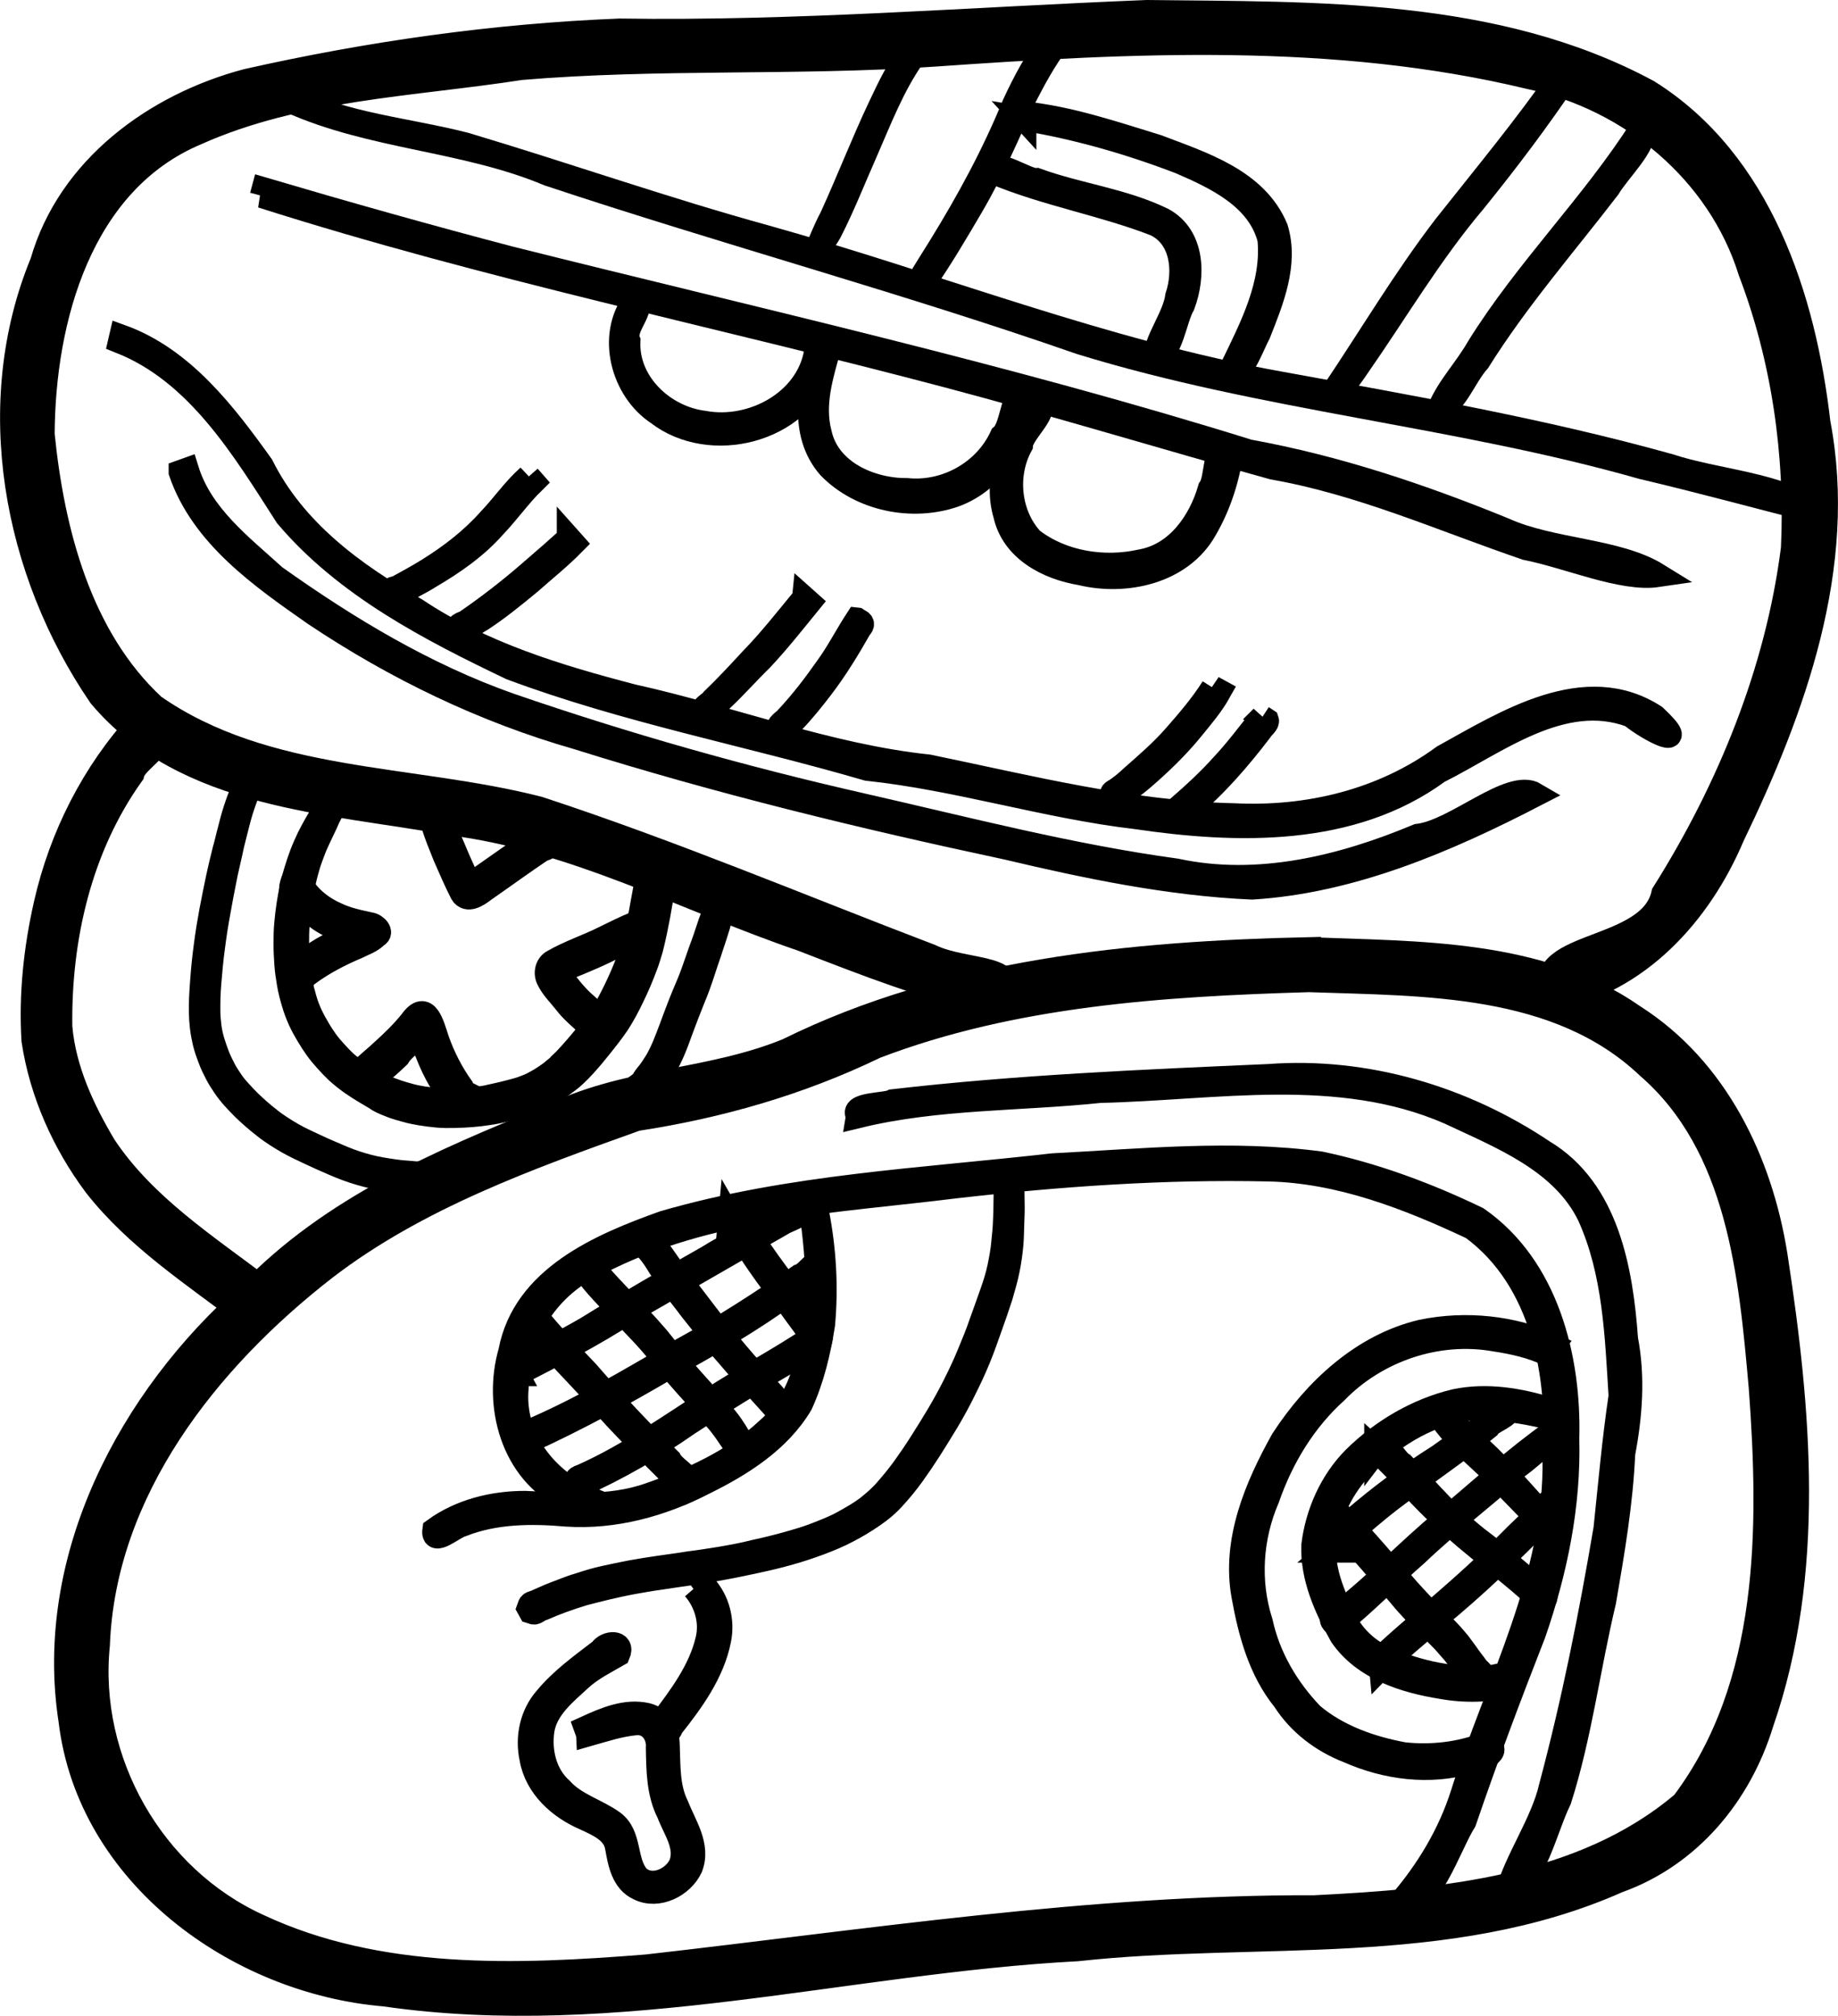 <?xml version="1.0" encoding="UTF-8" standalone="no"?>
<!-- Created with Inkscape (http://www.inkscape.org/) -->

<svg
   width="60.66mm"
   height="66.527mm"
   viewBox="0 0 60.66 66.527"
   version="1.1"
   id="svg5"
   xml:space="preserve"
   inkscape:version="1.2.2 (b0a84865, 2022-12-01)"
   sodipodi:docname="grapheme-pas.svg"
   xmlns:inkscape="http://www.inkscape.org/namespaces/inkscape"
   xmlns:sodipodi="http://sodipodi.sourceforge.net/DTD/sodipodi-0.dtd"
   xmlns="http://www.w3.org/2000/svg"
   xmlns:svg="http://www.w3.org/2000/svg"><sodipodi:namedview
     id="namedview7"
     pagecolor="#ffffff"
     bordercolor="#666666"
     borderopacity="1.0"
     inkscape:showpageshadow="2"
     inkscape:pageopacity="0.0"
     inkscape:pagecheckerboard="0"
     inkscape:deskcolor="#d1d1d1"
     inkscape:document-units="mm"
     showgrid="false"
     inkscape:zoom="1.3362795"
     inkscape:cx="50.513386"
     inkscape:cy="223.00724"
     inkscape:window-width="2560"
     inkscape:window-height="1296"
     inkscape:window-x="0"
     inkscape:window-y="25"
     inkscape:window-maximized="1"
     inkscape:current-layer="layer1" /><defs
     id="defs2" /><g
     inkscape:label="Layer 1"
     inkscape:groupmode="layer"
     id="layer1"
     transform="translate(-19.564,-17.799)"><path
       id="path970"
       style="opacity:1;fill:#000000;stroke:#000000;stroke-width:0.8"
       d="m 62.76,49.127 c -5.86,0.13 -11.877,0.705 -17.209,3.338 -2.611,1.067 -5.392,0.949 -7.918,2.235 -3.541,1.433 -7.144,2.981 -9.84,5.791 -3.94,3.463 -6.728,8.742 -5.897,14.097 0.611,5.087 5.494,8.622 10.372,9.029 7.652,1.105 15.237,-1.092 22.858,-1.494 5.946,-0.65 12.213,0.246 17.834,-2.252 2.359,-0.843 4.022,-2.854 4.741,-5.211 1.722,-4.954 1.238,-10.351 0.456,-15.438 -0.496,-3.104 -1.962,-6.152 -4.686,-7.884 -3.09,-2.16 -7.103,-2.068 -10.711,-2.21 z m -0.002,1.015 c 3.836,0.134 8.22,0.036 11.202,2.864 3.004,2.609 3.389,6.862 3.717,10.571 0.345,4.644 0.366,9.835 -2.561,13.73 -3.333,2.829 -7.96,3.226 -12.163,3.439 -7.399,-0.023 -14.721,1.125 -22.052,1.954 -4.268,0.34 -8.842,0.52 -12.81,-1.341 -3.506,-1.595 -5.691,-5.449 -5.3,-9.277 0.195,-5.103 3.622,-9.424 7.503,-12.435 3.032,-2.328 6.711,-3.645 10.276,-4.922 2.733,-0.418 5.392,-1.18 7.886,-2.387 4.544,-1.736 9.485,-2.053 14.301,-2.196 z" /><path
       style="opacity:1;fill:#000000;stroke:#000000;stroke-width:0.8"
       id="path3995"
       d="m 70.798,50.736 c 2.818,-0.521 4.866,-2.792 5.942,-5.34 2.024,-4.202 3.74,-8.909 2.835,-13.641 C 79.1,27.63 77.654,23.141 73.953,20.824 68.919,18.108 62.976,18.267 57.412,18.199 51.616,18.431 45.824,18.899 40.016,18.811 c -4.138,0.164 -8.269,0.751 -12.306,1.66 -3.017,0.799 -5.861,2.872 -6.753,5.981 -1.939,4.701 -0.891,10.206 1.917,14.314 2.822,3.353 7.567,3.471 11.561,4.2 4.082,0.515 7.75,2.514 11.602,3.83 2.267,0.878 3.989,1.554 6.36,2.122 1.184,-1.291 -0.939,-0.989 -2.118,-1.561 -4.306,-1.644 -8.563,-3.441 -12.942,-4.876 -4.232,-1.083 -8.985,-0.786 -12.701,-3.375 -2.441,-2.261 -3.344,-5.755 -3.668,-8.97 0.017,-3.8 1.241,-8.335 5.08,-9.945 3.354,-1.5 7.114,-1.595 10.699,-2.15 4.525,-0.383 9.077,-0.132 13.609,-0.44 6.549,-0.457 13.255,-0.807 19.692,0.743 3.338,0.704 6.258,3.124 7.284,6.421 1.1,2.885 1.552,6.054 1.408,9.133 -0.514,4.05 -2.111,7.952 -4.276,11.39 -0.424,1.965 -4.271,1.561 -3.713,3.286 l 0.04,0.133 0.009,0.029 z"
       sodipodi:nodetypes="ccccccccccccccccccccccccccc" /><path
       style="opacity:1;fill:#000000;stroke:#000000;stroke-width:0.8"
       id="path4008"
       d="m 29.123,21.122 c 2.715,1.226 5.795,1.262 8.544,2.418 5.824,1.937 11.757,3.539 17.555,5.56 6.063,1.868 12.435,2.378 18.531,4.113 1.904,0.449 3.822,0.97 5.697,1.45 C 78.346,33.79 76.183,33.681 74.663,33.176 70.426,31.995 66.097,31.24 61.775,30.452 55.982,29.412 50.5,27.214 44.851,25.632 41.507,24.713 38.235,23.56 34.915,22.569 32.995,22.078 30.967,21.926 29.165,21.045 l -0.042,0.077 z" /><path
       style="opacity:1;fill:#000000;stroke:#000000;stroke-width:0.8"
       id="path4010"
       d="m 49.71,19.431 c -0.479,0.555 -0.784,1.233 -1.098,1.888 -0.572,1.211 -1.054,2.462 -1.612,3.678 -0.196,0.357 -0.334,0.741 -0.507,1.107 -0.2,0.072 0.036,0.258 0.085,0.153 0.036,-0.349 0.203,-0.508 0.373,-0.808 0.435,-0.851 0.783,-1.742 1.17,-2.616 0.475,-1.085 0.901,-2.21 1.587,-3.184 0.102,-0.121 0.115,-0.123 0.002,-0.218 z"
       sodipodi:nodetypes="scccccccss" /><path
       style="opacity:1;fill:#000000;stroke:#000000;stroke-width:0.8"
       id="path4012"
       d="m 54.3,19.059 c -0.507,0.679 -0.915,1.43 -1.269,2.199 -0.667,1.637 -1.514,3.194 -2.442,4.696 -0.249,0.403 -0.46,0.729 -0.701,1.136 -0.241,0.179 0.202,0.353 0.161,0.05 0.575,-0.839 1.066,-1.668 1.58,-2.546 0.678,-1.152 1.197,-2.385 1.753,-3.598 0.319,-0.621 0.657,-1.239 1.075,-1.8 -0.052,-0.046 -0.105,-0.092 -0.157,-0.138 z"
       sodipodi:nodetypes="ccccccccc" /><path
       style="opacity:1;fill:#000000;stroke:#000000;stroke-width:0.8"
       id="path4014"
       d="m 71.112,20.27 c -1.205,1.737 -2.558,3.363 -3.868,5.021 -1.331,1.742 -2.452,3.631 -3.672,5.447 -0.192,0.549 0.631,-0.588 0.791,-0.834 1.273,-1.827 2.406,-3.755 3.849,-5.46 1.065,-1.315 2.085,-2.666 3.031,-4.07 -0.043,-0.035 -0.087,-0.07 -0.13,-0.104 z" /><path
       style="opacity:1;fill:#000000;stroke:#000000;stroke-width:0.8"
       id="path4016"
       d="m 73.755,22.013 c -1.619,2.547 -3.798,4.682 -5.393,7.248 -0.431,0.752 -0.975,1.286 -1.289,2.028 0.532,-0.179 0.818,-1.063 1.28,-1.581 1.267,-2.024 2.838,-3.826 4.29,-5.715 0.367,-0.606 1.215,-1.374 1.157,-1.95 l -0.043,-0.028 -0.002,-0.001 z"
       sodipodi:nodetypes="ccccccccc" /><path
       style="opacity:1;fill:#000000;stroke:#000000;stroke-width:0.8"
       id="path4018"
       d="m 53.366,21.717 c 1.753,0.291 3.482,0.788 5.142,1.424 1.194,0.513 2.601,1.176 2.955,2.55 0.146,1.497 -0.589,2.903 -1.221,4.21 0.177,0.588 0.696,-0.807 0.86,-1.096 0.428,-1.081 0.93,-2.297 0.575,-3.464 -0.658,-1.591 -2.456,-2.143 -3.93,-2.705 -1.436,-0.44 -2.882,-0.933 -4.38,-1.09 2e-5,0.057 -3.6e-5,0.115 2.1e-5,0.172 z" /><path
       style="opacity:1;fill:#000000;stroke:#000000;stroke-width:0.8"
       id="path4020"
       d="m 52.356,23.48 c 1.729,0.725 3.597,1.039 5.339,1.715 0.894,0.423 1.004,1.539 0.725,2.381 -0.091,0.676 -0.693,1.427 -0.714,1.979 0.514,-0.08 0.62,-1.214 0.898,-1.693 0.357,-0.948 0.343,-2.255 -0.656,-2.808 -1.315,-0.645 -2.802,-0.81 -4.173,-1.31 -0.333,0.035 -1.34,-0.714 -1.419,-0.265 z" /><path
       style="opacity:1;fill:#000000;stroke:#000000;stroke-width:0.8"
       id="path4022"
       d="m 28.205,24.264 c 7.431,2.368 15.08,3.932 22.613,5.926 3.602,0.955 7.169,2.042 10.758,3.038 2.901,0.506 5.589,1.712 8.356,2.657 1.367,0.267 3.172,1.062 4.335,0.891 C 72.93,35.948 70.768,35.991 69.193,35.277 66.47,34.165 63.676,33.226 60.775,32.7 52.758,30.201 44.555,28.371 36.415,26.331 c -2.729,-0.716 -5.446,-1.482 -8.151,-2.28 -0.019,0.071 -0.039,0.142 -0.058,0.213 z" /><path
       style="opacity:1;fill:#000000;stroke:#000000;stroke-width:0.8"
       id="path4024"
       d="m 40.504,27.735 c -0.862,1.149 -0.39,2.933 0.775,3.7 1.726,1.333 4.685,0.602 5.382,-1.528 0.301,-0.266 0.072,-0.946 -0.165,-0.476 -0.289,1.649 -2.13,2.616 -3.7,2.323 -1.331,-0.164 -2.564,-1.304 -2.496,-2.706 -0.195,-0.452 0.579,-1.083 0.204,-1.313 z" /><path
       style="opacity:1;fill:#000000;stroke:#000000;stroke-width:0.8"
       id="path4026"
       d="m 46.722,29.19 c -0.429,1.284 -0.768,2.897 0.213,4.021 1.035,1.066 2.739,1.411 4.133,0.925 1.409,-0.514 2.135,-1.983 2.52,-3.333 -0.659,-0.335 -0.546,1.048 -0.959,1.388 -0.538,1.184 -1.834,1.912 -3.123,1.786 -1.205,0.011 -2.619,-0.6 -2.893,-1.89 -0.249,-0.955 0.06,-1.927 0.32,-2.844 -0.07,-0.017 -0.139,-0.035 -0.209,-0.052 z" /><path
       style="opacity:1;fill:#000000;stroke:#000000;stroke-width:0.8"
       id="path4028"
       d="m 53.786,31.022 c -0.721,1.092 -1.444,2.422 -1.042,3.767 0.257,1.154 1.412,1.749 2.49,1.926 1.474,0.359 3.307,-0.036 4.099,-1.442 0.459,-0.786 0.744,-1.674 0.872,-2.574 -0.603,-0.42 -0.443,0.872 -0.708,1.224 -0.315,1.097 -1.075,2.19 -2.267,2.402 -1.223,0.276 -2.616,0.062 -3.617,-0.715 -0.761,-0.821 -0.893,-2.142 -0.357,-3.12 0.027,-0.445 1,-1.166 0.529,-1.467 z" /><path
       style="opacity:1;fill:#000000;stroke:#000000;stroke-width:0.8"
       id="path4030"
       d="m 23.53,29.065 c 2.567,1.011 4.073,3.543 5.498,5.76 1.952,2.305 4.721,3.736 7.403,5.019 3.821,1.427 7.849,2.183 11.757,3.323 2.993,0.318 5.873,1.243 8.861,1.595 3.349,0.494 7.119,0.596 9.983,-1.504 1.929,-0.966 4.092,-2.693 6.361,-1.853 0.622,0.509 2.017,1.204 0.786,0.044 -2.302,-1.492 -4.926,0.193 -6.977,1.324 -2.001,1.467 -4.463,2.056 -6.92,1.934 C 56.867,44.635 53.537,43.785 50.209,43.099 46.869,42.744 43.713,41.502 40.445,40.779 37.95,40.129 35.455,39.372 33.291,37.926 31.249,36.771 29.268,35.322 28.198,33.169 26.986,31.476 25.592,29.641 23.566,28.91 l -0.025,0.107 -0.011,0.048 z" /><path
       style="opacity:1;fill:#000000;stroke:#000000;stroke-width:0.8"
       id="path4032"
       d="m 25.53,33.381 c 0.722,2.103 2.679,3.459 4.422,4.679 2.675,1.789 5.59,3.199 8.688,4.083 4.65,1.461 9.388,2.612 14.152,3.629 2.658,0.629 5.365,1.195 8.095,1.315 3.312,-0.207 6.438,-1.56 9.35,-3.066 -0.833,-0.497 -2.629,1.224 -3.882,1.366 -2.501,1.045 -5.268,1.725 -7.97,1.145 -3.504,-0.478 -6.934,-1.376 -10.378,-2.158 -3.932,-0.893 -7.821,-1.994 -11.632,-3.308 -2.788,-0.986 -5.342,-2.523 -7.742,-4.231 -1.125,-1.023 -2.434,-2.012 -2.904,-3.528 -0.066,0.024 -0.133,0.049 -0.199,0.072 z" /><path
       style="opacity:1;fill:#000000;stroke:#000000;stroke-width:0.8"
       id="path4034"
       d="m 37.009,33.529 c -0.482,0.427 -0.845,0.966 -1.29,1.429 -0.581,0.654 -1.281,1.192 -2.022,1.652 -0.345,0.216 -0.705,0.407 -1.06,0.604 -0.257,-0.023 -0.18,0.382 0.025,0.213 0.357,-0.208 0.735,-0.382 1.086,-0.604 0.778,-0.457 1.531,-0.979 2.13,-1.661 0.449,-0.468 0.82,-1.005 1.283,-1.458 -0.051,-0.058 -0.102,-0.116 -0.153,-0.174 z" /><path
       style="opacity:1;fill:#000000;stroke:#000000;stroke-width:0.8"
       id="path4036"
       d="m 38.34,35.566 c -0.402,0.361 -0.807,0.719 -1.217,1.07 -0.703,0.615 -1.442,1.188 -2.212,1.715 -0.127,0.022 -0.423,0.201 -0.2,0.304 0.268,-0.053 0.494,-0.286 0.741,-0.415 0.552,-0.362 1.064,-0.78 1.573,-1.2 0.491,-0.431 1.002,-0.843 1.462,-1.309 -0.049,-0.055 -0.098,-0.11 -0.147,-0.165 z" /><path
       style="opacity:1;fill:#000000;stroke:#000000;stroke-width:0.8"
       id="path4038"
       d="m 46.104,37.538 c -0.571,0.691 -1.123,1.401 -1.751,2.043 -0.407,0.441 -0.815,0.881 -1.247,1.297 -0.066,0.131 -0.491,0.301 -0.238,0.427 0.192,-0.094 0.329,-0.279 0.499,-0.413 0.458,-0.428 0.872,-0.901 1.32,-1.338 0.56,-0.595 1.065,-1.238 1.581,-1.871 -0.055,-0.049 -0.109,-0.097 -0.164,-0.146 z" /><path
       style="opacity:1;fill:#000000;stroke:#000000;stroke-width:0.8"
       id="path4040"
       d="m 47.849,38.25 c -0.342,0.525 -0.626,1.088 -0.997,1.595 -0.401,0.571 -0.825,1.127 -1.302,1.636 -0.08,0.122 -0.366,0.235 -0.25,0.394 0.15,0.126 0.282,-0.159 0.405,-0.235 0.352,-0.364 0.671,-0.76 0.978,-1.163 0.47,-0.615 0.871,-1.277 1.253,-1.949 0.107,-0.108 0.101,-0.189 -0.032,-0.242 -0.018,-0.012 -0.036,-0.024 -0.054,-0.036 z" /><path
       style="opacity:1;fill:#000000;stroke:#000000;stroke-width:0.8"
       id="path4042"
       d="m 59.594,40.497 c -0.367,0.581 -0.818,1.105 -1.271,1.62 -0.42,0.479 -0.904,0.893 -1.38,1.314 -0.197,0.185 -0.405,0.365 -0.639,0.501 -0.147,0.107 0.147,0.339 0.213,0.119 0.261,-0.16 0.499,-0.354 0.734,-0.548 0.587,-0.505 1.149,-1.043 1.64,-1.645 0.325,-0.399 0.665,-0.794 0.916,-1.245 -0.071,-0.039 -0.142,-0.078 -0.214,-0.117 z" /><path
       style="opacity:1;fill:#000000;stroke:#000000;stroke-width:0.8"
       id="path4044"
       d="m 61.22,41.47 c -0.427,0.529 -0.831,1.077 -1.296,1.574 -0.439,0.488 -0.92,0.938 -1.415,1.367 -0.057,0.184 0.213,0.239 0.282,0.062 0.896,-0.752 1.664,-1.642 2.372,-2.569 0.057,-0.105 0.244,-0.234 0.21,-0.331 -0.051,-0.034 -0.102,-0.068 -0.154,-0.102 z" /><path
       style="opacity:1;fill:#000000;stroke:#000000;stroke-width:0.8"
       id="path4100"
       d="m 27.711,43.558 c -0.023,0.054 -0.046,0.108 -0.067,0.163 -0.027,0.069 -0.057,0.137 -0.087,0.206 -0.04,0.082 -0.071,0.168 -0.105,0.253 -0.039,0.106 -0.077,0.212 -0.111,0.319 -0.045,0.129 -0.08,0.262 -0.117,0.393 -0.043,0.157 -0.082,0.314 -0.122,0.471 -0.042,0.158 -0.074,0.318 -0.122,0.474 -0.039,0.159 -0.08,0.317 -0.117,0.476 -0.041,0.169 -0.076,0.34 -0.114,0.51 -0.033,0.171 -0.069,0.341 -0.105,0.511 -0.037,0.177 -0.071,0.354 -0.104,0.532 -0.034,0.186 -0.066,0.372 -0.097,0.558 -0.033,0.201 -0.06,0.403 -0.087,0.604 -0.028,0.204 -0.051,0.409 -0.072,0.614 -0.019,0.19 -0.034,0.38 -0.048,0.57 -0.014,0.172 -0.023,0.344 -0.032,0.516 -0.008,0.162 -0.01,0.324 -0.007,0.486 0.003,0.162 0.014,0.322 0.033,0.483 0.02,0.174 0.055,0.345 0.093,0.515 0.045,0.181 0.107,0.358 0.174,0.532 0.06,0.163 0.137,0.319 0.216,0.473 0.075,0.145 0.161,0.284 0.253,0.418 0.091,0.134 0.191,0.263 0.299,0.384 0.106,0.117 0.215,0.232 0.327,0.344 0.111,0.111 0.229,0.216 0.347,0.319 0.117,0.102 0.237,0.2 0.359,0.295 0.123,0.099 0.253,0.188 0.384,0.274 0.126,0.082 0.255,0.16 0.385,0.234 0.126,0.072 0.255,0.137 0.385,0.201 0.12,0.057 0.24,0.114 0.361,0.17 0.118,0.055 0.237,0.109 0.356,0.164 0.135,0.061 0.271,0.12 0.408,0.179 0.143,0.062 0.288,0.122 0.435,0.176 0.14,0.053 0.284,0.097 0.427,0.141 0.137,0.042 0.276,0.075 0.415,0.108 0.148,0.037 0.299,0.061 0.449,0.087 0.154,0.026 0.309,0.048 0.464,0.069 0.133,0.027 0.268,0.04 0.403,0.05 0.105,0.004 0.209,0.022 0.313,0.036 0.011,0.002 0.118,0.016 0.122,0.01 0.022,-0.033 0.025,-0.075 0.037,-0.113 0,0 0.006,-0.133 0.006,-0.133 v 0 c -0.012,-0.039 -0.015,-0.082 -0.037,-0.116 -0.004,-0.006 -0.106,0.003 -0.118,0.005 -0.1,0.009 -0.2,0.011 -0.3,-7.94e-4 -0.13,-0.011 -0.26,-0.024 -0.391,-0.032 -0.152,-0.018 -0.303,-0.038 -0.454,-0.063 -0.144,-0.023 -0.289,-0.045 -0.431,-0.078 -0.134,-0.031 -0.267,-0.062 -0.398,-0.103 -0.138,-0.041 -0.275,-0.084 -0.409,-0.135 -0.143,-0.054 -0.284,-0.111 -0.423,-0.172 -0.134,-0.056 -0.268,-0.114 -0.401,-0.172 -0.119,-0.054 -0.237,-0.108 -0.356,-0.163 -0.119,-0.054 -0.236,-0.112 -0.354,-0.167 -0.125,-0.061 -0.249,-0.123 -0.369,-0.193 -0.125,-0.072 -0.249,-0.146 -0.369,-0.226 -0.125,-0.082 -0.249,-0.166 -0.365,-0.26 -0.118,-0.092 -0.234,-0.187 -0.346,-0.285 -0.114,-0.1 -0.227,-0.201 -0.335,-0.308 -0.109,-0.107 -0.213,-0.219 -0.316,-0.331 -0.101,-0.112 -0.199,-0.225 -0.282,-0.351 -0.086,-0.125 -0.169,-0.252 -0.24,-0.386 -0.076,-0.145 -0.147,-0.292 -0.208,-0.444 -0.064,-0.164 -0.122,-0.331 -0.172,-0.5 -0.046,-0.157 -0.081,-0.317 -0.101,-0.48 -0.018,-0.152 -0.033,-0.304 -0.036,-0.457 -0.002,-0.158 -0.001,-0.316 0.003,-0.474 0.003,-0.169 0.017,-0.338 0.029,-0.507 0.015,-0.188 0.031,-0.377 0.05,-0.565 0.021,-0.202 0.043,-0.404 0.071,-0.606 0.027,-0.2 0.052,-0.4 0.084,-0.599 0.029,-0.185 0.061,-0.369 0.095,-0.553 0.032,-0.177 0.064,-0.353 0.096,-0.53 0.032,-0.17 0.065,-0.341 0.1,-0.511 0.032,-0.17 0.067,-0.339 0.107,-0.506 0.036,-0.158 0.072,-0.317 0.108,-0.475 0.029,-0.16 0.072,-0.318 0.111,-0.476 0.039,-0.156 0.078,-0.313 0.119,-0.469 0.033,-0.13 0.07,-0.259 0.108,-0.387 0.032,-0.104 0.068,-0.207 0.104,-0.31 0.03,-0.084 0.062,-0.166 0.092,-0.25 0.03,-0.071 0.059,-0.142 0.083,-0.215 0.02,-0.053 0.042,-0.106 0.064,-0.159 0,0 -0.15,-0.062 -0.15,-0.062 z" /><path
       style="opacity:1;fill:#000000;stroke:#000000;stroke-width:0.8"
       id="path4102"
       d="m 30.456,44.195 c -0.044,0.061 -0.079,0.128 -0.116,0.194 -0.053,0.092 -0.102,0.186 -0.151,0.281 -0.066,0.116 -0.138,0.229 -0.202,0.346 -0.082,0.143 -0.158,0.287 -0.232,0.435 -0.08,0.171 -0.158,0.342 -0.226,0.518 -0.068,0.18 -0.13,0.362 -0.185,0.546 -0.059,0.186 -0.106,0.376 -0.149,0.566 -0.044,0.194 -0.076,0.391 -0.108,0.588 -0.03,0.203 -0.055,0.407 -0.072,0.612 -0.021,0.22 -0.024,0.442 -0.024,0.663 -0.001,0.22 0.011,0.439 0.026,0.659 0.014,0.215 0.046,0.429 0.082,0.642 0.035,0.217 0.091,0.431 0.153,0.642 0.057,0.198 0.13,0.39 0.214,0.578 0.077,0.173 0.172,0.337 0.268,0.5 0.084,0.144 0.176,0.284 0.272,0.42 0.098,0.14 0.209,0.27 0.323,0.397 0.116,0.131 0.237,0.257 0.363,0.377 0.151,0.135 0.309,0.263 0.474,0.38 0.157,0.109 0.318,0.211 0.482,0.309 0.139,0.087 0.287,0.161 0.421,0.256 0.144,0.08 0.298,0.139 0.452,0.198 0.147,0.054 0.298,0.096 0.449,0.137 0.157,0.045 0.318,0.076 0.479,0.103 0.179,0.031 0.359,0.051 0.539,0.069 0.197,0.019 0.396,0.017 0.594,0.013 0.186,-0.004 0.371,-0.014 0.557,-0.028 0.183,-0.015 0.365,-0.037 0.546,-0.065 0.181,-0.023 0.359,-0.064 0.537,-0.105 0.173,-0.042 0.347,-0.081 0.518,-0.128 0.164,-0.044 0.324,-0.099 0.482,-0.163 0.161,-0.067 0.316,-0.15 0.466,-0.239 0.151,-0.088 0.294,-0.189 0.435,-0.292 0.137,-0.1 0.276,-0.201 0.399,-0.317 0.117,-0.109 0.229,-0.223 0.336,-0.341 0.096,-0.105 0.189,-0.214 0.281,-0.323 0.091,-0.109 0.181,-0.219 0.269,-0.33 0.083,-0.109 0.169,-0.215 0.253,-0.323 0.091,-0.119 0.18,-0.24 0.265,-0.364 0.095,-0.141 0.18,-0.289 0.263,-0.437 0.085,-0.156 0.165,-0.314 0.242,-0.474 0.079,-0.163 0.154,-0.328 0.226,-0.494 0.075,-0.178 0.147,-0.357 0.214,-0.538 0.069,-0.181 0.124,-0.367 0.178,-0.552 0.048,-0.184 0.089,-0.37 0.129,-0.556 0.036,-0.172 0.071,-0.344 0.103,-0.516 0.027,-0.15 0.053,-0.299 0.079,-0.449 0.021,-0.121 0.042,-0.241 0.058,-0.363 0.012,-0.104 0.03,-0.208 0.041,-0.312 0.013,-0.086 0.02,-0.172 0.03,-0.258 0.017,-0.162 0.055,-0.096 -0.2,-0.155 0,0 -0.091,-0.022 -0.091,-0.022 v 0 c -0.267,0.002 -0.213,-0.057 -0.239,0.102 -0.013,0.083 -0.031,0.165 -0.043,0.249 -0.021,0.102 -0.038,0.205 -0.058,0.307 -0.022,0.116 -0.041,0.233 -0.064,0.349 -0.027,0.147 -0.053,0.295 -0.08,0.442 -0.033,0.168 -0.067,0.335 -0.103,0.503 -0.037,0.172 -0.074,0.344 -0.129,0.511 -0.051,0.172 -0.104,0.344 -0.168,0.512 -0.064,0.171 -0.131,0.34 -0.203,0.507 -0.069,0.159 -0.14,0.317 -0.215,0.472 -0.072,0.148 -0.146,0.296 -0.224,0.442 -0.075,0.134 -0.15,0.268 -0.236,0.395 -0.078,0.115 -0.159,0.229 -0.243,0.34 -0.08,0.106 -0.164,0.21 -0.246,0.315 -0.084,0.106 -0.167,0.212 -0.256,0.315 -0.089,0.104 -0.178,0.208 -0.27,0.309 -0.096,0.107 -0.192,0.215 -0.297,0.313 -0.229,0.215 0.111,-0.108 -0.102,0.106 -0.071,0.071 -0.157,0.126 -0.229,0.196 -0.123,0.095 -0.251,0.183 -0.384,0.264 -0.128,0.076 -0.257,0.149 -0.394,0.207 -0.137,0.057 -0.276,0.109 -0.421,0.146 -0.164,0.047 -0.33,0.088 -0.496,0.127 -0.165,0.04 -0.331,0.072 -0.496,0.111 -0.166,0.028 -0.333,0.057 -0.501,0.069 -0.176,0.013 -0.353,0.023 -0.53,0.025 -0.18,0.003 -0.36,0.007 -0.539,-0.005 -0.168,-0.013 -0.335,-0.032 -0.501,-0.058 -0.145,-0.024 -0.291,-0.05 -0.432,-0.09 -0.138,-0.038 -0.275,-0.075 -0.411,-0.121 -0.139,-0.047 -0.277,-0.1 -0.413,-0.156 -0.148,-0.042 -0.282,-0.121 -0.414,-0.197 -0.155,-0.092 -0.309,-0.184 -0.457,-0.287 -0.151,-0.105 -0.306,-0.205 -0.44,-0.331 -0.121,-0.111 -0.232,-0.231 -0.343,-0.352 -0.104,-0.115 -0.206,-0.231 -0.296,-0.357 -0.089,-0.128 -0.177,-0.256 -0.255,-0.391 -0.088,-0.152 -0.176,-0.305 -0.251,-0.464 -0.079,-0.171 -0.148,-0.345 -0.199,-0.526 -0.058,-0.198 -0.109,-0.397 -0.152,-0.598 -0.036,-0.2 -0.064,-0.401 -0.078,-0.603 -0.015,-0.21 -0.025,-0.421 -0.025,-0.632 -6.3e-5,-0.211 0.001,-0.423 0.018,-0.634 0.016,-0.197 0.034,-0.393 0.064,-0.588 0.026,-0.191 0.06,-0.381 0.096,-0.571 0.032,-0.183 0.069,-0.366 0.118,-0.546 0.047,-0.177 0.098,-0.353 0.163,-0.524 0.064,-0.169 0.123,-0.339 0.201,-0.502 0.068,-0.146 0.133,-0.292 0.205,-0.436 0.061,-0.12 0.113,-0.245 0.168,-0.369 0.046,-0.093 0.095,-0.185 0.144,-0.276 0.033,-0.062 0.067,-0.124 0.099,-0.186 0,0 -0.186,-0.118 -0.186,-0.118 z" /><path
       style="opacity:1;fill:#000000;stroke:#000000;stroke-width:0.8"
       id="path4104"
       d="m 43.148,47.841 c -0.016,0.053 -0.03,0.107 -0.049,0.159 -0.026,0.086 -0.063,0.169 -0.093,0.254 -0.036,0.108 -0.071,0.217 -0.108,0.325 -0.042,0.13 -0.087,0.259 -0.134,0.387 -0.054,0.138 -0.101,0.278 -0.15,0.418 -0.052,0.142 -0.099,0.286 -0.15,0.429 -0.046,0.138 -0.101,0.273 -0.154,0.408 -0.06,0.138 -0.119,0.277 -0.176,0.417 -0.053,0.132 -0.108,0.263 -0.158,0.396 -0.046,0.121 -0.093,0.242 -0.138,0.363 -0.041,0.111 -0.083,0.222 -0.124,0.333 -0.04,0.105 -0.079,0.21 -0.119,0.314 -0.037,0.097 -0.076,0.194 -0.117,0.291 -0.04,0.092 -0.082,0.182 -0.126,0.271 -0.039,0.081 -0.083,0.161 -0.129,0.238 -0.049,0.078 -0.099,0.155 -0.151,0.232 -0.05,0.075 -0.107,0.144 -0.163,0.213 -0.027,0.037 -0.059,0.073 -0.083,0.113 -0.009,0.015 -0.012,0.033 -0.021,0.047 -0.014,0.023 -0.051,0.059 -0.069,0.079 -0.067,0.069 -0.154,0.115 -0.227,0.178 0.009,0.036 0.019,0.073 0.028,0.109 0,0 0.074,0.087 0.074,0.087 v 0 c 0.034,0.016 0.067,0.031 0.101,0.047 0.084,-0.068 0.145,-0.157 0.22,-0.233 0.015,-0.015 0.059,-0.063 0.077,-0.076 0.016,-0.012 0.035,-0.018 0.051,-0.03 0.04,-0.031 0.075,-0.073 0.108,-0.11 0.063,-0.077 0.126,-0.154 0.181,-0.237 0.055,-0.083 0.109,-0.166 0.161,-0.251 0.049,-0.086 0.096,-0.173 0.139,-0.262 0.046,-0.094 0.093,-0.189 0.132,-0.286 0.044,-0.101 0.083,-0.203 0.122,-0.305 0.038,-0.105 0.079,-0.209 0.116,-0.315 0.042,-0.111 0.082,-0.222 0.124,-0.332 0.046,-0.12 0.092,-0.241 0.138,-0.361 0.051,-0.131 0.104,-0.261 0.155,-0.392 0.058,-0.142 0.118,-0.283 0.168,-0.427 0.052,-0.14 0.098,-0.282 0.146,-0.423 0.047,-0.143 0.096,-0.286 0.142,-0.43 0.049,-0.141 0.099,-0.281 0.142,-0.423 0.042,-0.131 0.089,-0.26 0.129,-0.391 0.036,-0.11 0.07,-0.22 0.104,-0.33 0.025,-0.09 0.043,-0.182 0.069,-0.271 0.011,-0.062 0.029,-0.123 0.036,-0.186 0,0 -0.225,-0.037 -0.225,-0.037 z" /><path
       style="opacity:1;fill:#000000;stroke:#000000;stroke-width:0.8"
       id="path4108"
       d="m 29.195,46.992 c -0.129,0.412 0.408,0.704 0.717,0.988 0.508,0.435 1.173,0.622 1.818,0.735 -0.154,-0.029 -0.2,-0.363 -0.084,-0.29 -0.532,0.274 -1.104,0.472 -1.608,0.799 -0.291,0.165 -0.528,0.404 -0.758,0.643 -0.133,0.064 0.04,0.178 0.105,0.229 0.139,0.182 0.21,-0.089 0.338,-0.151 0.503,-0.371 1.061,-0.659 1.635,-0.902 0.216,-0.108 0.461,-0.186 0.631,-0.364 0.208,-0.102 -0.021,-0.348 -0.21,-0.373 -0.385,-0.083 -0.776,-0.162 -1.133,-0.338 -0.508,-0.226 -0.965,-0.603 -1.213,-1.107 -0.088,0.035 -0.166,-0.099 -0.194,-0.008 z"
       sodipodi:nodetypes="sccccccccccccss" /><path
       style="opacity:1;fill:#000000;stroke:#000000;stroke-width:0.8"
       id="path4110"
       d="m 31.706,53.449 c 0.372,-0.202 0.689,-0.491 0.994,-0.782 0.247,-0.437 1.33,-0.968 0.775,-1.145 -0.015,0.289 -0.002,0.499 0.09,0.769 0.238,0.665 0.543,1.328 1.049,1.833 0.04,0.111 0.036,0.413 0.217,0.208 0.12,-0.109 0.266,-0.198 0.351,-0.339 -0.153,-0.082 -0.316,-0.114 -0.383,-0.307 -0.339,-0.476 -0.606,-0.999 -0.802,-1.549 -0.175,-0.534 -0.364,-1.315 -0.852,-0.634 -0.286,0.359 -0.616,0.678 -0.957,0.985 -0.239,0.226 -0.5,0.428 -0.729,0.661 0.082,0.1 0.164,0.201 0.246,0.301 z"
       sodipodi:nodetypes="ccccccccccccc" /><path
       style="opacity:1;fill:#000000;stroke:#000000;stroke-width:0.8"
       id="path4114"
       d="m 33.863,45 c 0.081,0.322 0.255,0.712 0.391,1.063 0.178,0.408 0.355,0.817 0.557,1.214 0.171,0.29 0.525,0.051 0.719,-0.1 0.639,-0.444 1.267,-0.903 1.913,-1.337 0.183,-0.054 0.367,-0.133 0.204,-0.334 -0.094,-0.241 -0.24,-0.045 -0.381,0.027 -0.614,0.347 -1.179,0.775 -1.759,1.176 -0.121,0.105 -0.486,0.356 -0.416,0.334 -0.028,-0.053 -0.191,-0.38 -0.255,-0.538 -0.242,-0.516 -0.437,-1.055 -0.692,-1.565 -0.062,-0.065 -0.139,-0.108 -0.258,0.051 0.008,-0.008 -0.029,0.015 -0.023,0.009 z"
       sodipodi:nodetypes="scccccccccccss" /><path
       style="opacity:1;fill:#000000;stroke:#000000;stroke-width:0.8"
       id="path4116"
       d="m 40.573,48.266 c -0.368,0.134 -0.714,0.323 -1.068,0.49 -0.551,0.276 -1.142,0.467 -1.677,0.774 -0.207,0.107 -0.267,0.375 -0.171,0.578 0.141,0.298 0.386,0.529 0.587,0.786 0.195,0.26 0.452,0.463 0.686,0.686 0.119,0.108 0.195,0.261 0.329,0.087 0.079,-0.059 0.218,-0.164 0.071,-0.228 -0.143,-0.189 -0.297,-0.369 -0.481,-0.52 -0.297,-0.265 -0.543,-0.581 -0.783,-0.896 -0.191,-0.158 0.073,-0.214 0.198,-0.278 0.572,-0.232 1.144,-0.467 1.689,-0.759 0.243,-0.12 0.49,-0.231 0.728,-0.361 -0.036,-0.119 -0.072,-0.239 -0.108,-0.358 z" /><path
       style="opacity:1;fill:#000000;stroke:#000000;stroke-width:0.8"
       id="path4946"
       d="m 47.883,54.63 c 2.606,-0.635 5.323,-0.553 7.98,-0.832 3.838,-0.088 7.882,-0.878 11.531,0.712 1.716,0.808 3.738,1.59 4.62,3.402 0.847,1.864 0.914,3.951 1.038,5.959 -0.217,1.452 -0.344,2.916 -0.498,4.376 -0.484,2.861 -1.053,5.714 -1.802,8.519 -0.268,1.188 -1.176,2.469 -1.426,3.48 0.878,-0.356 1.243,-2.122 1.704,-3.055 0.679,-2.132 0.951,-4.368 1.471,-6.541 0.279,-1.62 0.558,-3.238 0.631,-4.883 0.238,-1.247 0.333,-2.518 0.093,-3.774 -0.161,-2.257 -0.619,-4.926 -2.734,-6.189 -2.648,-1.777 -5.86,-2.73 -9.056,-2.49 -4.14,0.181 -8.289,0.356 -12.407,0.832 -0.241,0.135 -1.41,0.075 -1.145,0.483 z" /><path
       style="opacity:1;fill:#000000;stroke:#000000;stroke-width:0.8"
       id="path4948"
       d="m 46.346,57.757 c 0.214,1.643 0.374,3.363 -0.156,4.967 -0.2,0.857 -0.612,1.669 -1.286,2.25 -1.096,1.03 -2.503,1.667 -3.908,2.159 -1.322,0.464 -2.734,0.325 -4.104,0.268 -1.052,-0.002 -2.132,0.266 -2.989,0.889 -0.076,0.537 0.628,-0.103 0.897,-0.17 1.099,-0.435 2.298,-0.441 3.459,-0.34 1.574,0.105 3.135,-0.324 4.527,-1.041 1.236,-0.609 2.485,-1.392 3.205,-2.603 0.378,-0.828 0.593,-1.729 0.733,-2.626 0.112,-1.226 0.041,-2.466 -0.193,-3.673 0.06,-0.166 -0.117,-0.066 -0.185,-0.081 z" /><path
       style="opacity:1;fill:#000000;stroke:#000000;stroke-width:0.8"
       id="path4950"
       d="m 39.032,67.268 c -1.476,-0.603 -2.578,-2.04 -2.42,-3.678 -0.009,-1.764 1.059,-3.406 2.68,-4.107 3.642,-1.892 7.834,-2.039 11.827,-2.538 3.415,-0.387 6.855,-0.632 10.292,-0.556 2.37,0.049 4.627,0.929 6.741,1.923 2.329,1.71 2.92,4.87 2.719,7.598 0.077,3.925 -1.88,7.444 -3.035,11.09 -0.424,1.34 -1.163,2.563 -2.08,3.621 0.945,0.305 1.629,-1.918 2.136,-2.718 0.713,-2.089 1.489,-4.147 2.292,-6.201 0.717,-2.07 1.16,-4.229 1.102,-6.428 0.072,-2.659 -0.675,-5.66 -2.968,-7.255 -1.644,-0.793 -3.391,-1.445 -5.18,-1.821 -2.928,-0.392 -5.89,-0.088 -8.824,0.062 -4.296,0.49 -8.67,0.686 -12.842,1.895 -2.081,0.745 -4.602,1.81 -5.061,4.246 -0.517,1.776 0.077,3.976 1.835,4.819 0.307,0.06 0.706,0.627 0.782,0.049 z" /><path
       style="opacity:1;fill:#000000;stroke:#000000;stroke-width:0.8"
       id="path4952"
       d="m 70.827,62.213 c -1.344,-0.609 -2.899,-0.764 -4.342,-0.466 -1.956,0.463 -3.515,1.929 -4.587,3.572 -0.865,1.55 -1.621,3.329 -1.293,5.142 0.219,1.218 0.551,2.458 1.346,3.438 0.499,0.781 1.256,1.352 2.115,1.686 1.252,0.555 2.682,0.739 4.009,0.349 0.342,-0.024 1.095,-0.339 0.55,-0.591 -0.856,0.345 -1.817,0.452 -2.734,0.353 -1.083,-0.2 -2.179,-0.583 -3.029,-1.302 -0.82,-0.853 -1.439,-1.901 -1.691,-3.063 -0.431,-1.338 -0.331,-2.806 0.225,-4.092 0.462,-1.33 1.206,-2.564 2.257,-3.512 1.342,-1.379 3.351,-2.062 5.251,-1.725 0.609,0.092 1.221,0.228 1.779,0.498 0.047,-0.095 0.095,-0.189 0.142,-0.284 z" /><path
       style="opacity:1;fill:#000000;stroke:#000000;stroke-width:0.8"
       id="path4954"
       d="m 52.758,57.059 c -0.002,0.147 -0.006,0.294 -0.006,0.441 -1.46e-4,0.196 -0.004,0.392 -0.016,0.589 -0.007,0.239 -0.032,0.477 -0.057,0.714 -0.023,0.275 -0.075,0.547 -0.13,0.817 -0.061,0.295 -0.154,0.583 -0.255,0.866 -0.117,0.327 -0.231,0.654 -0.35,0.98 -0.118,0.351 -0.261,0.692 -0.403,1.033 -0.141,0.345 -0.301,0.682 -0.469,1.015 -0.167,0.334 -0.349,0.662 -0.539,0.984 -0.188,0.311 -0.376,0.621 -0.573,0.926 -0.177,0.279 -0.363,0.553 -0.556,0.821 -0.178,0.247 -0.372,0.484 -0.572,0.713 -0.19,0.227 -0.416,0.417 -0.646,0.603 -0.254,0.189 -0.53,0.344 -0.808,0.497 -0.279,0.153 -0.577,0.267 -0.872,0.383 -0.31,0.122 -0.631,0.213 -0.951,0.304 -0.354,0.1 -0.712,0.187 -1.072,0.265 -0.375,0.096 -0.755,0.165 -1.136,0.231 -0.352,0.056 -0.704,0.113 -1.057,0.156 -0.33,0.057 -0.662,0.095 -0.992,0.145 -0.307,0.044 -0.613,0.094 -0.918,0.149 -0.291,0.059 -0.583,0.114 -0.873,0.181 -0.266,0.058 -0.526,0.136 -0.784,0.221 -0.241,0.07 -0.475,0.159 -0.708,0.251 -0.222,0.081 -0.44,0.174 -0.655,0.271 -0.057,0.054 -0.244,0.073 -0.29,0.129 -0.031,0.037 -0.034,0.089 -0.051,0.133 0,0 0.054,0.098 0.054,0.098 v 0 c 0.041,0.012 0.08,0.038 0.123,0.037 0.072,-0.002 0.204,-0.126 0.282,-0.132 0.211,-0.093 0.426,-0.177 0.643,-0.257 0.229,-0.084 0.461,-0.158 0.693,-0.231 0.255,-0.07 0.512,-0.13 0.768,-0.194 0.284,-0.066 0.569,-0.13 0.856,-0.183 0.302,-0.054 0.604,-0.108 0.908,-0.149 0.33,-0.05 0.661,-0.1 0.992,-0.146 0.353,-0.063 0.71,-0.107 1.062,-0.176 0.385,-0.067 0.767,-0.152 1.149,-0.233 0.366,-0.08 0.731,-0.165 1.09,-0.269 0.33,-0.093 0.655,-0.201 0.976,-0.32 0.308,-0.117 0.614,-0.241 0.906,-0.396 0.295,-0.152 0.58,-0.322 0.853,-0.512 0.264,-0.179 0.507,-0.385 0.717,-0.625 0.214,-0.234 0.413,-0.482 0.599,-0.739 0.196,-0.274 0.385,-0.553 0.566,-0.837 0.196,-0.31 0.389,-0.622 0.579,-0.937 0.194,-0.329 0.378,-0.664 0.545,-1.007 0.171,-0.341 0.334,-0.685 0.477,-1.038 0.144,-0.347 0.264,-0.702 0.391,-1.055 0.119,-0.33 0.233,-0.662 0.341,-0.995 0.086,-0.3 0.176,-0.599 0.235,-0.906 0.056,-0.28 0.095,-0.564 0.119,-0.849 0.018,-0.242 0.017,-0.485 0.028,-0.727 0.007,-0.2 0.016,-0.4 0.009,-0.6 -5.29e-4,-0.147 -0.004,-0.294 -0.006,-0.441 0,0 -0.216,0 -0.216,0 z" /><path
       style="opacity:1;fill:#000000;stroke:#000000;stroke-width:0.8"
       id="path4956"
       d="m 38.977,75.034 c 0.518,-0.147 1.038,-0.322 1.577,-0.369 0.466,-0.04 0.761,0.385 0.725,0.816 0.014,0.729 0.015,1.486 0.355,2.152 0.201,0.536 0.628,1.093 0.403,1.689 -0.224,0.51 -0.975,0.853 -1.429,0.416 -0.445,-0.518 -0.228,-1.371 -0.817,-1.802 -0.549,-0.394 -1.243,-0.567 -1.707,-1.085 -0.54,-0.481 -0.721,-1.243 -0.623,-1.939 0.113,-0.747 0.753,-1.243 1.273,-1.725 0.366,-0.328 0.808,-0.546 1.23,-0.789 0.188,-0.439 -0.382,-0.41 -0.566,-0.13 -0.633,0.487 -1.296,0.958 -1.809,1.578 -0.476,0.539 -0.632,1.292 -0.481,1.987 0.16,0.93 0.929,1.619 1.765,1.975 0.433,0.203 0.978,0.425 1.06,0.962 0.091,0.506 0.197,1.118 0.724,1.353 0.621,0.306 1.418,-0.096 1.698,-0.691 0.283,-0.714 -0.205,-1.394 -0.456,-2.037 -0.31,-0.625 -0.272,-1.33 -0.301,-2.006 -0.002,-0.434 -0.24,-0.887 -0.689,-0.991 -0.694,-0.158 -1.387,0.145 -2.007,0.428 0.025,0.069 0.05,0.137 0.075,0.206 z" /><path
       style="opacity:1;fill:#000000;stroke:#000000;stroke-width:0.8"
       id="path4958"
       d="m 42.474,70.217 c 0.403,0.464 0.587,1.104 0.44,1.706 -0.24,1.012 -0.884,1.863 -1.499,2.679 -0.395,0.195 0.188,0.624 0.302,0.194 0.681,-0.859 1.363,-1.79 1.579,-2.887 0.123,-0.619 -0.043,-1.276 -0.463,-1.75 -0.139,-0.283 -0.208,-0.03 -0.36,0.059 z" /><path
       style="opacity:1;fill:#000000;stroke:#000000;stroke-width:0.8"
       id="path4960"
       d="m 70.706,64.315 c -0.994,-0.314 -2.077,-0.492 -3.112,-0.276 -1.258,0.299 -2.416,0.984 -3.334,1.889 -0.755,0.764 -1.217,1.806 -1.348,2.865 -0.042,1.064 0.419,2.073 0.926,2.983 0.738,1.073 2.075,1.498 3.304,1.694 0.758,0.137 1.535,0.118 2.285,-0.055 0.104,-0.641 -0.671,-0.146 -1.03,-0.229 -1.099,0.02 -2.201,-0.24 -3.197,-0.696 -0.631,-0.304 -1.135,-0.84 -1.375,-1.5 -0.416,-0.871 -0.776,-1.886 -0.424,-2.841 0.25,-0.914 0.785,-1.73 1.508,-2.34 0.936,-0.825 2.103,-1.475 3.37,-1.547 0.784,5e-5 1.568,0.114 2.328,0.298 0.033,-0.082 0.066,-0.164 0.098,-0.245 z" /><path
       style="opacity:1;fill:#000000;stroke:#000000;stroke-width:0.8"
       id="path4962"
       d="m 63.465,68.969 c 0.864,-0.735 1.696,-1.511 2.638,-2.149 0.853,-0.65 1.744,-1.249 2.575,-1.927 0.118,-0.207 0.777,-0.381 0.63,-0.595 -0.72,0.561 -1.515,1.017 -2.252,1.557 -0.994,0.626 -1.938,1.331 -2.829,2.096 -0.265,0.274 -0.814,0.587 -0.865,0.902 0.034,0.039 0.069,0.078 0.103,0.116 z" /><path
       style="opacity:1;fill:#000000;stroke:#000000;stroke-width:0.8"
       id="path4964"
       d="m 63.676,71.451 c 0.93,-0.738 1.753,-1.6 2.648,-2.378 1.044,-1.001 2.209,-1.864 3.276,-2.839 0.497,-0.362 0.938,-0.791 1.418,-1.171 0.326,-0.191 -0.071,-0.254 -0.187,-0.025 -1.268,0.895 -2.414,1.95 -3.605,2.946 -1.204,0.998 -2.276,2.145 -3.52,3.096 -0.261,0.17 -0.211,0.184 -0.03,0.371 z" /><path
       style="opacity:1;fill:#000000;stroke:#000000;stroke-width:0.8"
       id="path4966"
       d="m 65.149,72.816 c 0.574,-0.589 1.227,-1.098 1.842,-1.643 1.255,-1.028 2.424,-2.154 3.562,-3.309 0.233,-0.087 0.471,-0.529 0.093,-0.442 -0.371,0.434 -0.82,0.809 -1.22,1.221 -1.049,1.069 -2.191,2.038 -3.327,3.011 -0.381,0.329 -0.755,0.667 -1.121,1.012 0.057,0.05 0.114,0.1 0.171,0.149 z" /><path
       style="opacity:1;fill:#000000;stroke:#000000;stroke-width:0.8"
       id="path4968"
       d="m 64.988,65.664 c 0.803,0.725 1.472,1.588 2.29,2.3 0.873,0.819 1.851,1.515 2.747,2.308 0.108,0.187 0.652,0.53 0.521,0.122 -0.688,-0.55 -1.345,-1.145 -2.048,-1.68 -0.998,-0.737 -1.786,-1.702 -2.644,-2.586 -0.239,-0.121 -0.577,-0.881 -0.817,-0.526 -0.016,0.021 -0.033,0.042 -0.049,0.063 z" /><path
       style="opacity:1;fill:#000000;stroke:#000000;stroke-width:0.8"
       id="path4970"
       d="m 63.391,67.858 c 0.12,0.099 0.234,0.206 0.348,0.313 0.159,0.157 0.314,0.318 0.465,0.483 0.181,0.204 0.364,0.407 0.542,0.613 0.174,0.204 0.35,0.406 0.527,0.607 0.17,0.193 0.338,0.389 0.505,0.586 0.153,0.188 0.315,0.367 0.481,0.543 0.16,0.164 0.324,0.323 0.489,0.482 0.134,0.133 0.267,0.267 0.398,0.403 0.11,0.109 0.208,0.229 0.31,0.346 0.091,0.095 0.168,0.202 0.248,0.306 0.068,0.098 0.14,0.194 0.212,0.289 0.056,0.081 0.128,0.148 0.187,0.228 0.039,0.056 0.057,0.136 0.123,0.163 0.023,-0.006 0.045,-0.013 0.068,-0.019 0,0 0.134,-0.106 0.134,-0.106 v 0 c 0.011,-0.021 0.023,-0.041 0.034,-0.062 -0.012,-0.07 -0.086,-0.105 -0.131,-0.156 -0.062,-0.073 -0.111,-0.156 -0.173,-0.229 -0.071,-0.094 -0.144,-0.188 -0.209,-0.287 -0.081,-0.114 -0.166,-0.224 -0.249,-0.337 -0.105,-0.122 -0.204,-0.248 -0.317,-0.362 -0.133,-0.139 -0.265,-0.28 -0.404,-0.414 -0.16,-0.157 -0.317,-0.317 -0.479,-0.473 -0.163,-0.171 -0.323,-0.346 -0.481,-0.522 -0.171,-0.194 -0.337,-0.393 -0.509,-0.586 -0.176,-0.201 -0.352,-0.403 -0.525,-0.606 -0.181,-0.209 -0.366,-0.414 -0.551,-0.62 -0.157,-0.169 -0.316,-0.336 -0.482,-0.496 -0.121,-0.113 -0.242,-0.227 -0.373,-0.328 0,0 -0.189,0.242 -0.189,0.242 z" /><path
       style="opacity:1;fill:#000000;stroke:#000000;stroke-width:0.8"
       id="path4972"
       d="m 67.031,64.448 c 0.603,0.983 1.599,1.617 2.332,2.49 0.468,0.474 0.919,0.971 1.418,1.412 0.362,-0.071 -0.326,-0.501 -0.403,-0.673 -0.747,-0.818 -1.464,-1.668 -2.312,-2.387 -0.327,-0.269 -0.58,-0.7 -0.842,-0.972 -0.065,0.043 -0.129,0.086 -0.194,0.129 z" /><path
       style="opacity:1;fill:#000000;stroke:#000000;stroke-width:0.8"
       id="path4974"
       d="m 36.619,63.147 c 1.26,-0.647 2.518,-1.299 3.709,-2.07 1.684,-0.964 3.362,-1.939 5.046,-2.901 0.193,-0.133 1.028,-0.358 0.587,-0.615 -0.934,0.686 -2.029,1.109 -3.011,1.721 -1.346,0.767 -2.691,1.537 -4.008,2.354 -0.795,0.465 -1.624,0.868 -2.433,1.307 0.037,0.068 0.074,0.136 0.111,0.204 z" /><path
       style="opacity:1;fill:#000000;stroke:#000000;stroke-width:0.8"
       id="path4976"
       d="m 37.019,65.353 c 1.575,-0.718 3.093,-1.549 4.586,-2.424 1.389,-0.763 2.764,-1.556 4.044,-2.495 0.396,-0.31 0.648,-0.474 1.061,-0.744 -0.099,-0.593 -0.459,0.147 -0.75,0.218 -1.245,0.872 -2.523,1.696 -3.857,2.425 -1.703,0.983 -3.389,2.013 -5.21,2.767 0.042,0.084 0.084,0.168 0.126,0.253 z"
       sodipodi:nodetypes="cccccccc" /><path
       style="opacity:1;fill:#000000;stroke:#000000;stroke-width:0.8"
       id="path4978"
       d="m 38.691,66.819 c 1.261,-0.563 2.457,-1.257 3.589,-2.047 1.409,-0.919 2.848,-1.792 4.312,-2.619 0.148,-0.351 0.012,-0.666 -0.159,-0.255 -1.097,0.743 -2.278,1.359 -3.389,2.082 -1.397,0.891 -2.752,1.864 -4.274,2.538 -0.259,0.082 -0.146,0.12 -0.078,0.301 z"
       sodipodi:nodetypes="scccccss" /><path
       style="opacity:1;fill:#000000;stroke:#000000;stroke-width:0.8"
       id="path4980"
       d="m 43.662,58.017 c 0.579,1.017 1.255,1.972 1.982,2.888 0.261,0.369 0.551,0.725 0.785,1.108 0.524,0.035 -0.07,-0.538 -0.18,-0.748 -0.678,-0.979 -1.457,-1.887 -2.055,-2.921 -0.192,-0.228 -0.227,-0.651 -0.532,-0.326 z" /><path
       style="opacity:1;fill:#000000;stroke:#000000;stroke-width:0.8"
       id="path4982"
       d="m 40.921,59.017 c 0.115,0.125 0.214,0.264 0.306,0.407 0.139,0.232 0.294,0.453 0.452,0.672 0.182,0.247 0.372,0.488 0.559,0.731 0.183,0.25 0.384,0.485 0.573,0.731 0.188,0.257 0.384,0.509 0.589,0.752 0.188,0.221 0.378,0.439 0.568,0.658 0.161,0.177 0.319,0.357 0.479,0.535 0.126,0.133 0.247,0.272 0.371,0.408 0.091,0.104 0.186,0.205 0.278,0.308 0.073,0.084 0.154,0.161 0.235,0.237 0.091,0.11 0.074,0.099 0.22,0.074 0,0 0.015,-0.013 0.015,-0.013 v 0 c 0.042,-0.154 0.043,-0.135 -0.071,-0.237 -0.076,-0.071 -0.152,-0.142 -0.219,-0.222 C 45.184,63.953 45.1,63.842 45.004,63.743 44.881,63.607 44.758,63.471 44.641,63.33 44.483,63.151 44.326,62.972 44.166,62.795 43.978,62.578 43.791,62.359 43.609,62.137 c -0.198,-0.245 -0.389,-0.496 -0.58,-0.747 -0.189,-0.245 -0.376,-0.492 -0.564,-0.738 -0.186,-0.24 -0.369,-0.483 -0.552,-0.726 -0.157,-0.216 -0.308,-0.436 -0.462,-0.653 -0.107,-0.152 -0.214,-0.308 -0.353,-0.433 0,0 -0.178,0.178 -0.178,0.178 z" /><path
       style="opacity:1;fill:#000000;stroke:#000000;stroke-width:0.8"
       id="path4984"
       d="m 38.802,59.602 c 0.09,0.167 0.207,0.318 0.322,0.469 0.187,0.228 0.392,0.442 0.593,0.657 0.226,0.242 0.462,0.475 0.695,0.711 0.22,0.231 0.442,0.461 0.651,0.703 0.203,0.233 0.393,0.476 0.587,0.717 0.187,0.237 0.387,0.462 0.587,0.688 0.173,0.191 0.346,0.383 0.518,0.575 0.145,0.162 0.282,0.33 0.427,0.492 0.111,0.121 0.211,0.252 0.308,0.385 0.081,0.118 0.16,0.236 0.242,0.353 0.072,0.11 0.136,0.223 0.213,0.329 0.198,0.393 0.38,0.225 0.179,-0.105 -0.055,-0.123 -0.115,-0.242 -0.187,-0.355 -0.074,-0.126 -0.15,-0.251 -0.235,-0.37 -0.098,-0.144 -0.208,-0.279 -0.323,-0.409 -0.141,-0.165 -0.289,-0.325 -0.429,-0.49 -0.169,-0.196 -0.343,-0.387 -0.516,-0.58 -0.198,-0.222 -0.395,-0.444 -0.579,-0.678 -0.196,-0.243 -0.386,-0.49 -0.584,-0.731 -0.212,-0.246 -0.428,-0.488 -0.651,-0.724 -0.227,-0.24 -0.455,-0.479 -0.683,-0.718 -0.196,-0.207 -0.393,-0.413 -0.577,-0.631 -0.109,-0.141 -0.223,-0.28 -0.312,-0.435 l -0.246,0.147 z"
       sodipodi:nodetypes="sccccccccccccccccccccccccs" /><path
       style="opacity:1;fill:#000000;stroke:#000000;stroke-width:0.8"
       id="path4986"
       d="m 37.04,61.392 c 0.779,1.032 1.751,1.899 2.571,2.897 0.841,0.937 1.764,1.794 2.633,2.704 C 42.755,66.762 41.803,66.292 41.665,65.989 40.72,65.055 39.808,64.089 38.938,63.085 38.369,62.477 37.774,61.889 37.257,61.234 c -0.072,0.053 -0.144,0.105 -0.217,0.158 z" /><path
       style="opacity:1;fill:#000000;stroke:#000000;stroke-width:0.8"
       id="path5879"
       d="m 24.173,41.637 c -1.53,1.674 -2.589,3.771 -3.092,5.982 -0.337,1.476 -0.501,3.006 -0.408,4.518 0.262,1.725 1,3.378 2.041,4.774 1.362,1.739 3.237,2.953 4.975,4.277 0.062,-0.398 0.881,-0.338 0.575,-0.832 -1.868,-1.425 -3.925,-2.733 -5.252,-4.721 -0.72,-1.205 -1.341,-2.535 -1.461,-3.95 -0.041,-2.927 0.651,-5.936 2.376,-8.343 0.106,-0.483 1.206,-0.93 0.619,-1.334 -0.124,-0.124 -0.248,-0.248 -0.372,-0.372 z" /></g></svg>
